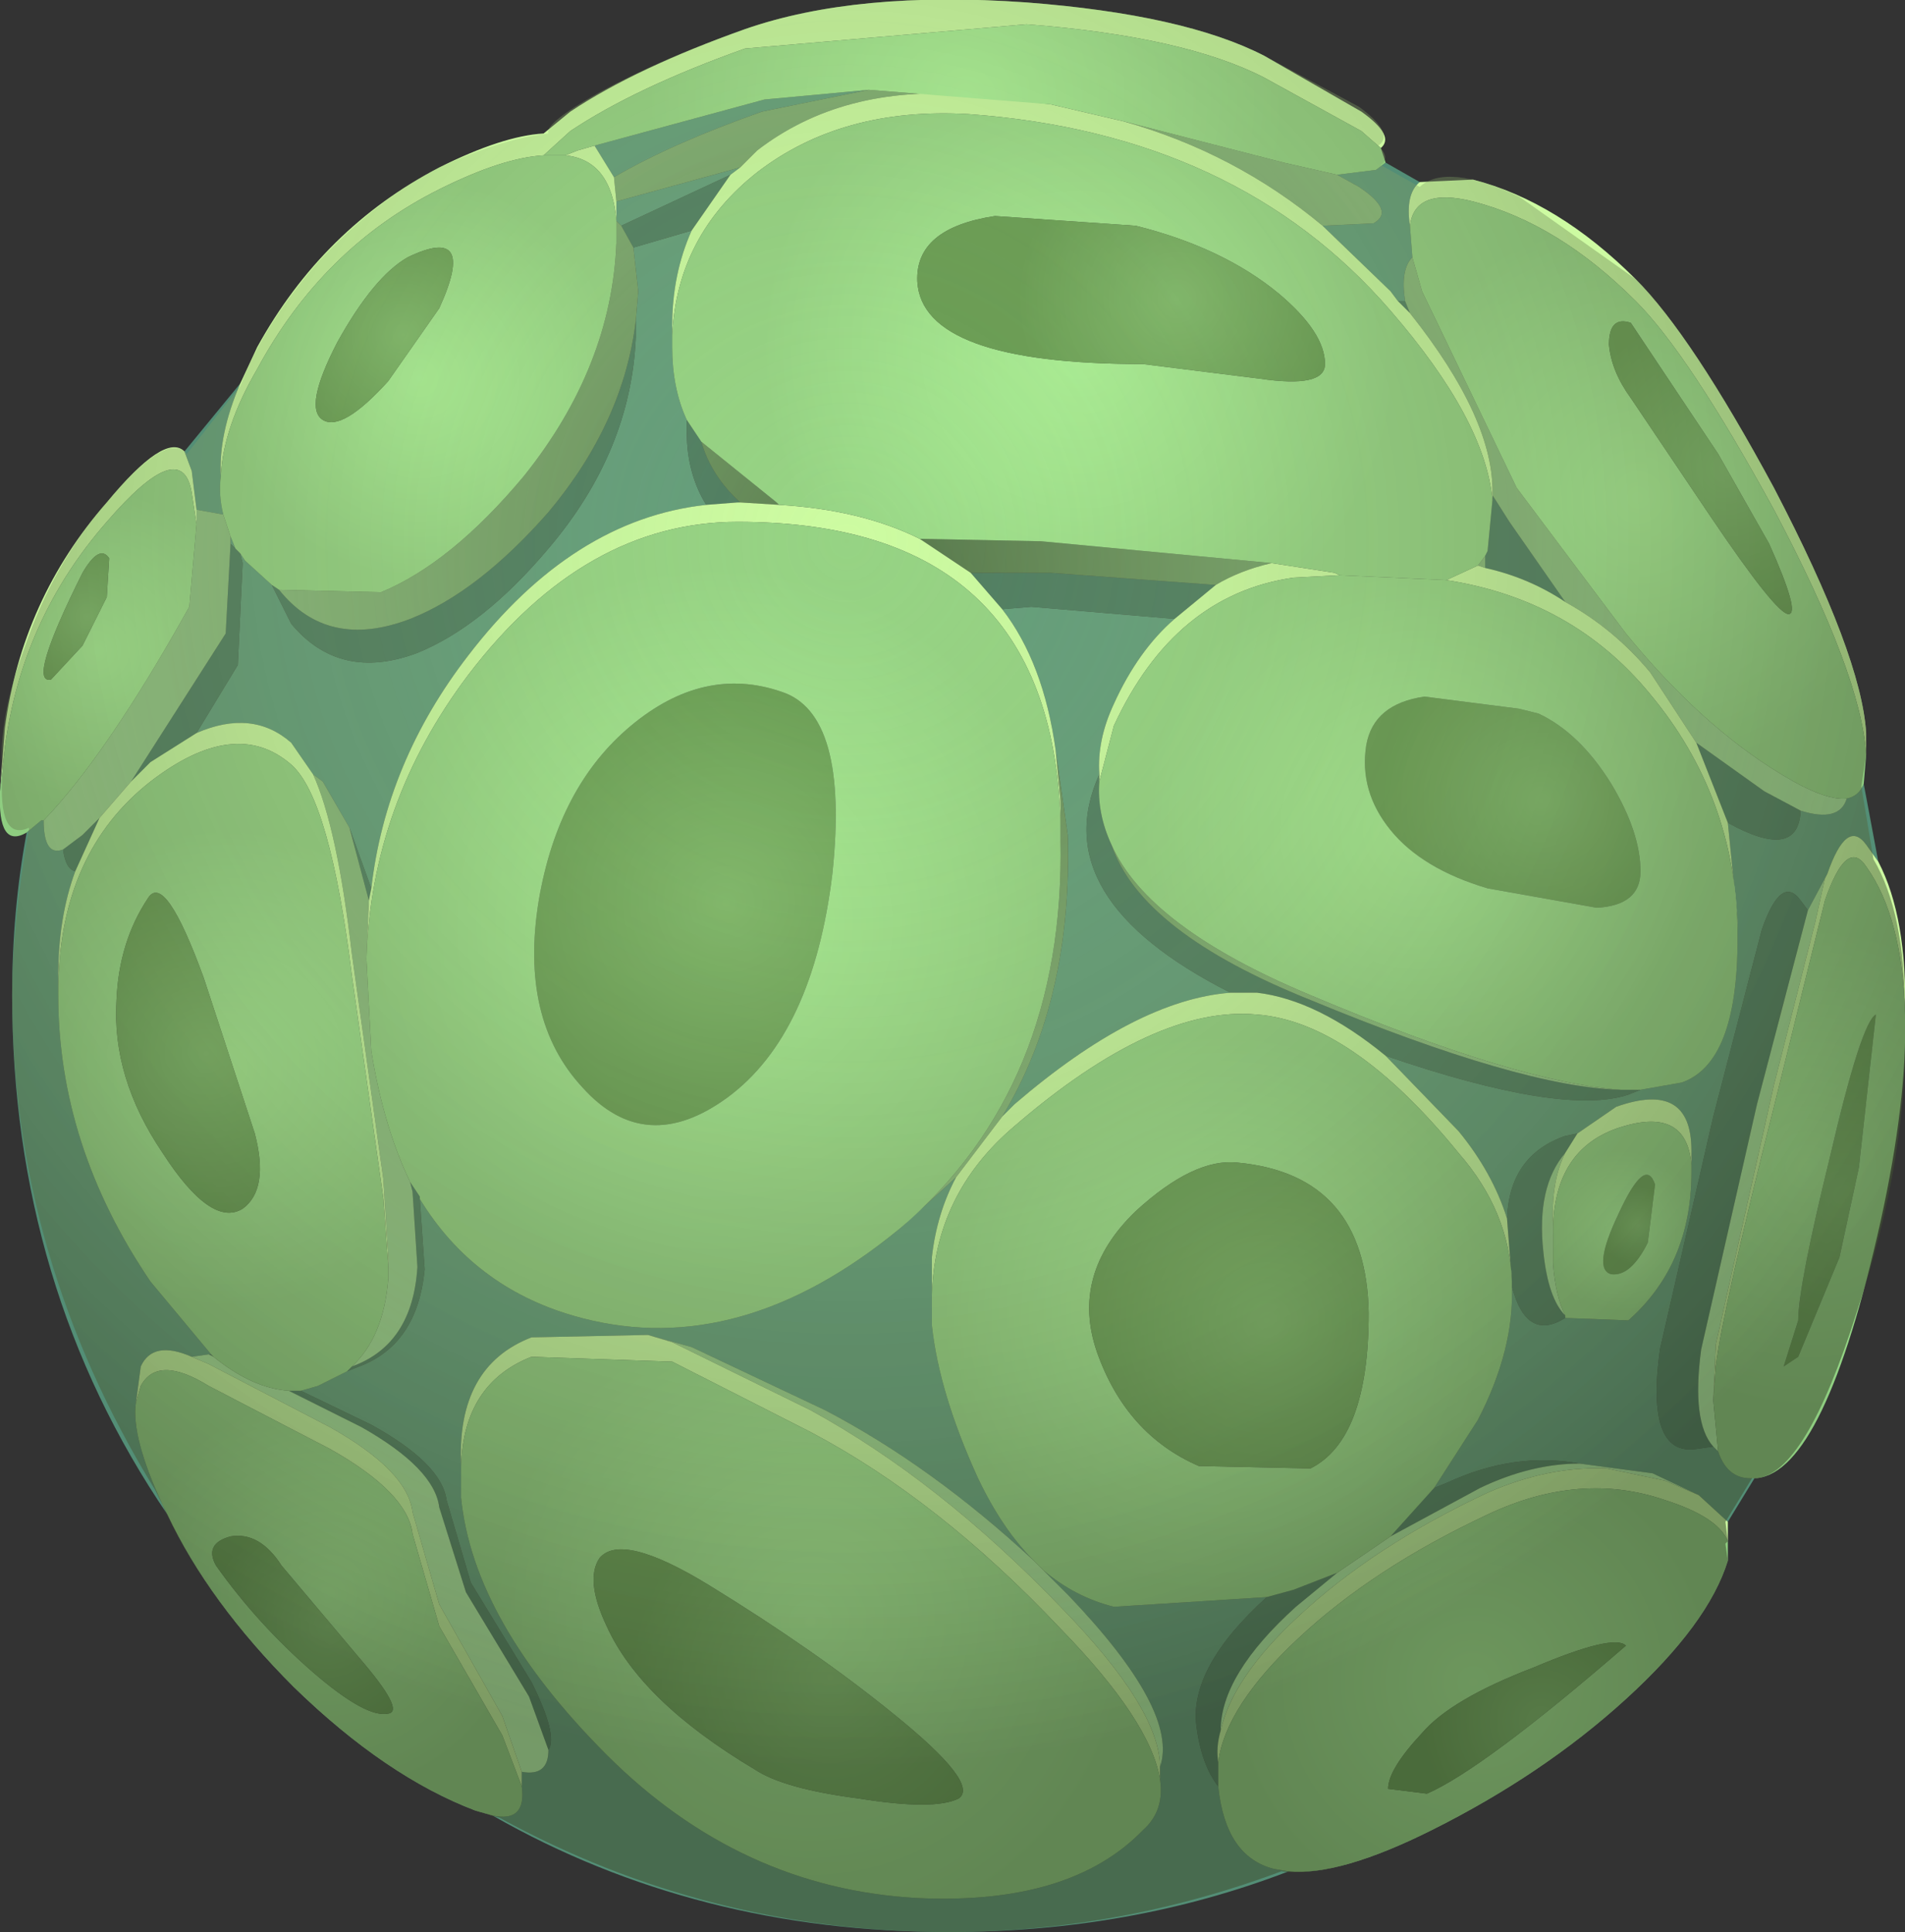 <?xml version="1.0" encoding="UTF-8" standalone="no"?>
<svg xmlns:xlink="http://www.w3.org/1999/xlink" height="39.8px" width="39.25px" xmlns="http://www.w3.org/2000/svg">
  <rect width="100%" height="100%" fill="#333333" stroke="none"/>
  <g transform="matrix(1.0, 0.0, 0.0, 1.0, 0.0, 0.0)">
    <use height="39.8" transform="matrix(1.0, 0.0, 0.0, 1.0, 0.0, 0.0)" width="39.25" xlink:href="#shape0"/>
  </g>
  <defs>
    <g id="shape0" transform="matrix(1.0, 0.0, 0.0, 1.0, 0.0, 0.0)">
      <path d="M12.25 3.0 L15.75 2.05 17.9 1.85 15.7 2.3 Q13.85 2.95 12.65 3.65 L12.25 3.0 M27.55 3.6 L28.35 3.5 28.55 3.35 29.25 3.75 Q28.95 4.0 29.05 4.65 L29.1 5.3 Q28.85 5.55 28.95 6.2 L28.8 6.2 28.65 6.0 27.25 4.65 28.3 4.6 Q28.75 4.35 28.0 3.85 L27.55 3.6 M38.4 16.15 L38.7 17.75 38.45 17.4 Q38.05 16.85 37.65 18.0 L37.25 18.75 37.1 18.55 Q36.7 18.0 36.3 19.15 L35.3 23.0 34.2 27.8 Q33.9 30.0 34.95 29.85 L35.3 29.8 35.4 29.9 Q35.6 30.5 36.15 30.45 L35.6 31.35 35.0 30.8 34.05 30.35 32.55 30.15 Q31.2 29.9 29.8 30.55 L29.55 30.65 30.45 29.25 Q31.2 27.8 31.15 26.5 31.45 27.65 32.25 27.15 L33.55 27.2 Q34.85 26.05 34.85 24.15 L34.85 24.0 34.85 23.7 Q34.85 22.25 33.3 22.8 L32.5 23.35 32.25 23.4 Q31.1 23.8 31.05 25.1 30.75 24.15 30.05 23.3 L28.55 21.75 Q32.2 23.0 33.55 22.55 L33.8 22.45 34.65 22.3 Q35.8 21.9 35.8 19.35 L35.8 19.15 35.8 18.95 35.6 16.95 Q37.05 17.75 37.1 16.7 37.9 16.95 38.05 16.45 38.3 16.4 38.4 16.15 M26.55 38.55 Q23.3 39.8 19.55 39.8 14.35 39.8 10.15 37.4 10.85 37.55 10.75 36.8 L10.75 36.5 Q11.3 36.6 11.3 36.05 11.5 35.75 10.95 34.65 L9.7 32.6 9.2 30.9 Q9.1 30.15 7.65 29.35 L6.2 28.65 6.55 28.55 7.15 28.25 7.4 28.15 Q8.6 27.7 8.75 26.15 L8.65 24.7 Q9.75 26.5 11.8 27.1 15.05 28.05 18.3 25.5 L18.55 25.3 19.7 24.25 Q19.3 25.0 19.2 25.9 L19.2 27.3 Q19.35 28.7 20.15 30.45 20.65 31.5 21.3 32.15 19.2 30.2 17.0 29.05 L14.25 27.75 13.35 27.5 10.95 27.55 Q9.4 28.15 9.5 30.2 L9.5 30.85 Q9.75 33.4 12.5 36.15 15.25 38.9 18.9 39.1 22.05 39.25 23.55 37.7 24.0 37.3 23.9 36.65 L23.9 36.4 Q24.3 35.25 22.0 32.85 L21.5 32.35 Q22.15 32.9 22.95 33.1 L26.1 32.9 Q24.5 34.35 24.65 35.55 24.75 36.35 25.1 36.8 25.25 38.25 26.25 38.5 L26.55 38.55 M3.45 31.2 Q0.25 26.5 0.25 20.5 0.25 18.75 0.55 17.15 L0.85 16.9 0.9 16.9 Q0.9 17.65 1.3 17.5 1.35 17.9 1.55 17.95 1.2 18.9 1.2 20.1 L1.2 20.3 1.2 20.5 Q1.2 23.6 3.1 26.4 L4.35 27.9 4.3 27.9 3.95 27.95 Q3.15 27.6 2.9 28.15 L2.8 28.9 Q2.7 29.6 3.35 31.0 L3.45 31.2 M3.8 9.3 L4.95 7.9 Q4.5 8.95 4.55 9.8 4.5 10.2 4.6 10.6 L4.05 10.5 3.95 9.7 3.8 9.3 M13.85 6.9 L13.85 7.15 Q13.85 8.0 14.15 8.65 L14.15 8.9 Q14.15 9.75 14.55 10.4 11.8 10.7 9.65 13.5 7.95 15.7 7.65 18.3 L7.2 17.05 6.65 16.1 6.45 15.95 6.0 15.3 Q5.2 14.6 4.05 15.1 L4.9 13.7 5.0 11.6 4.95 11.4 5.05 11.55 5.6 12.05 6.0 12.85 Q7.0 14.05 8.6 13.45 9.95 12.9 11.3 11.3 13.0 9.3 13.1 6.95 L13.1 6.6 13.15 6.0 13.05 5.1 14.25 4.75 Q13.85 5.65 13.85 6.7 L13.85 6.9 M25.35 20.45 Q23.4 20.6 20.9 22.75 L20.65 23.0 Q22.1 20.6 22.0 17.2 L21.75 15.45 Q21.5 13.65 20.65 12.55 L21.25 12.5 24.2 12.75 Q23.45 13.4 22.95 14.5 22.6 15.25 22.65 15.95 21.5 18.5 25.35 20.45 M4.75 11.2 L4.75 11.05 4.85 11.3 4.75 11.2 M15.25 3.45 L15.05 3.6 12.8 4.65 12.7 4.55 12.7 4.15 15.25 3.45" fill="#538e76" fill-rule="evenodd" stroke="none"/>
      <path d="M28.95 6.2 L29.05 6.45 28.8 6.2 28.95 6.2 M30.75 10.2 L31.1 10.75 32.25 12.4 Q31.5 11.9 30.6 11.7 L30.6 11.45 30.65 11.35 30.75 10.3 30.75 10.2 M34.95 15.3 L36.35 16.3 37.1 16.7 Q37.05 17.75 35.6 16.95 L34.95 15.3 M14.15 8.65 L14.45 9.1 Q14.65 9.8 15.25 10.35 L15.2 10.35 14.55 10.4 Q14.15 9.75 14.15 8.9 L14.15 8.65 M28.55 21.75 Q27.15 20.6 25.9 20.45 L25.35 20.45 Q21.5 18.5 22.65 15.95 L22.65 16.1 Q22.6 16.75 22.9 17.4 23.5 19.2 27.0 20.6 31.35 22.4 33.4 22.45 L33.8 22.45 33.55 22.55 Q32.2 23.0 28.55 21.75 M19.2 25.9 L19.2 26.7 19.2 27.3 19.2 25.9 M31.15 26.4 L31.05 25.1 Q31.1 23.8 32.25 23.4 L32.5 23.35 32.25 23.75 Q31.65 24.45 31.8 25.8 31.9 26.75 32.25 27.1 L32.25 27.15 Q31.45 27.65 31.15 26.5 L31.15 26.4 M29.55 30.65 L29.8 30.55 Q31.2 29.9 32.55 30.15 31.55 30.15 30.5 30.65 L28.65 31.65 29.55 30.65 M35.3 29.8 L34.95 29.85 Q33.9 30.0 34.2 27.8 L35.3 23.0 36.3 19.15 Q36.7 18.0 37.1 18.55 L37.25 18.75 36.2 22.75 35.05 27.8 Q34.85 29.3 35.3 29.8 M1.3 17.5 L1.7 17.2 2.05 16.85 1.55 17.95 Q1.35 17.9 1.3 17.5 M2.7 16.1 L4.65 13.05 4.75 11.2 4.85 11.3 4.95 11.4 5.0 11.6 4.9 13.7 4.05 15.1 3.1 15.7 2.7 16.1 M5.6 12.05 L5.75 12.15 Q6.75 13.4 8.45 12.75 9.85 12.2 11.3 10.55 12.85 8.7 13.1 6.6 L13.1 6.95 Q13.0 9.3 11.3 11.3 9.95 12.9 8.6 13.45 7.0 14.05 6.0 12.85 L5.6 12.05 M4.35 27.9 L4.4 27.95 4.3 27.9 4.35 27.9 M5.95 28.65 L6.2 28.65 7.65 29.35 Q9.1 30.15 9.2 30.9 L9.7 32.6 10.95 34.65 Q11.5 35.75 11.3 36.05 L10.9 34.95 9.6 32.8 9.05 31.05 Q8.95 30.25 7.45 29.4 L5.95 28.65 M7.15 28.25 L7.25 28.15 Q8.5 27.7 8.6 26.1 L8.5 24.55 8.45 24.35 8.65 24.65 8.65 24.7 8.75 26.15 Q8.6 27.7 7.4 28.15 L7.15 28.25 M15.05 3.6 L14.25 4.75 13.05 5.1 12.8 4.65 15.05 3.6 M7.65 18.3 L7.6 18.55 7.2 17.05 7.65 18.3 M20.65 12.55 L20.0 11.8 21.65 11.8 25.05 12.05 24.2 12.75 21.25 12.5 20.65 12.55 M26.1 32.9 L26.65 32.75 27.55 32.4 26.7 33.1 Q25.15 34.5 25.15 35.65 25.05 36.0 25.1 36.3 L25.1 36.75 25.1 36.8 Q24.75 36.35 24.65 35.55 24.5 34.35 26.1 32.9" fill="#3c6958" fill-rule="evenodd" stroke="none"/>
      <path d="M17.9 1.85 L21.65 2.15 19.95 1.95 Q17.35 1.75 15.6 3.1 L15.25 3.45 12.7 4.15 12.65 3.65 Q13.85 2.95 15.7 2.3 L17.9 1.85 M23.15 2.5 L26.45 3.35 27.55 3.6 28.0 3.85 Q28.75 4.35 28.3 4.6 L27.25 4.65 Q25.45 3.15 23.15 2.5 M29.1 5.3 L29.3 6.0 31.25 10.05 33.5 13.05 Q35.05 14.95 36.7 15.95 37.6 16.5 38.05 16.45 37.9 16.95 37.1 16.7 L36.35 16.3 34.95 15.3 34.0 13.85 Q33.25 12.95 32.25 12.4 L31.1 10.75 30.75 10.2 Q30.8 8.65 29.05 6.45 L28.95 6.2 Q28.85 5.55 29.1 5.3 M30.6 11.7 L30.45 11.65 30.6 11.45 30.6 11.7 M14.45 9.1 L16.0 10.35 16.05 10.4 15.25 10.35 Q14.65 9.8 14.45 9.1 M18.95 11.1 L21.45 11.15 26.2 11.6 Q25.55 11.75 25.05 12.05 L21.65 11.8 20.0 11.8 18.95 11.1 M20.65 23.0 L19.7 24.25 18.55 25.3 Q21.95 22.4 21.85 17.3 L21.85 16.9 21.85 16.5 21.75 15.45 22.0 17.2 Q22.1 20.6 20.65 23.0 M32.55 30.15 L34.05 30.35 35.0 30.8 34.3 30.5 33.1 30.25 Q31.9 30.2 30.65 30.75 28.3 31.85 26.75 33.3 25.4 34.55 25.15 35.65 25.15 34.5 26.7 33.1 L27.55 32.4 28.65 31.65 30.5 30.65 Q31.55 30.15 32.55 30.15 M32.25 23.75 Q31.95 24.35 32.0 25.25 L32.0 26.05 Q32.05 26.7 32.25 27.1 31.9 26.75 31.8 25.8 31.65 24.45 32.25 23.75 M35.3 29.8 Q34.85 29.3 35.05 27.8 L36.2 22.75 37.25 18.75 37.65 18.0 37.6 18.1 37.4 19.0 36.55 22.35 35.35 27.7 35.3 28.85 35.4 29.9 35.3 29.8 M22.9 17.4 Q23.65 19.1 27.0 20.5 31.25 22.3 33.4 22.45 31.35 22.4 27.0 20.6 23.5 19.2 22.9 17.4 M4.05 10.5 L4.6 10.6 4.75 11.05 4.75 11.2 4.65 13.05 2.7 16.1 2.05 16.85 1.7 17.2 1.3 17.5 Q0.9 17.65 0.9 16.9 2.2 15.55 3.9 12.5 L4.05 10.8 4.05 10.5 M5.75 12.15 L7.85 12.2 Q9.3 11.6 10.8 9.8 12.6 7.55 12.7 5.0 L12.7 4.55 12.8 4.65 13.05 5.1 13.15 6.0 13.1 6.6 Q12.85 8.7 11.3 10.55 9.85 12.2 8.45 12.75 6.75 13.4 5.75 12.15 M8.0 26.1 L8.0 25.9 7.9 24.3 7.25 19.65 Q6.95 17.05 6.45 15.95 L6.65 16.1 7.2 17.05 7.6 18.55 7.55 19.75 7.65 21.65 Q7.9 23.2 8.45 24.35 L8.5 24.55 8.6 26.1 Q8.5 27.7 7.25 28.15 7.9 27.55 8.0 26.35 L8.0 26.1 M4.4 27.95 Q5.2 28.6 5.95 28.65 L7.45 29.4 Q8.95 30.25 9.05 31.05 L9.6 32.8 10.9 34.95 11.3 36.05 Q11.3 36.6 10.75 36.5 L10.35 35.35 9.05 33.05 8.5 31.15 Q8.4 30.3 6.8 29.4 L4.3 28.1 3.95 27.95 4.3 27.9 4.4 27.95 M21.3 32.15 L21.5 32.35 22.0 32.85 Q24.3 35.25 23.9 36.4 23.9 35.2 21.85 33.1 19.35 30.5 16.7 29.05 L13.85 27.65 13.35 27.5 14.25 27.75 17.0 29.05 Q19.2 30.2 21.3 32.15" fill="url(#gradient0)" fill-rule="evenodd" stroke="none"/>
      <path d="M28.45 3.05 L28.05 2.7 26.05 1.6 Q24.4 0.75 21.15 0.5 L15.35 1.0 Q13.1 1.8 11.75 2.7 L11.2 3.2 Q10.35 3.25 9.05 3.9 6.65 5.1 5.3 7.6 4.6 8.8 4.55 9.8 4.5 8.95 4.95 7.9 L5.3 7.15 Q6.65 4.7 9.05 3.45 10.35 2.8 11.2 2.75 L11.75 2.3 Q13.1 1.4 15.35 0.6 17.65 -0.2 21.15 0.05 24.4 0.3 26.05 1.15 L28.05 2.3 Q28.75 2.8 28.45 3.05 M11.65 3.2 L11.9 3.1 12.25 3.0 12.65 3.65 12.7 4.15 12.7 4.55 Q12.6 3.3 11.65 3.2 M21.65 2.15 L23.15 2.5 Q25.45 3.15 27.25 4.65 L28.65 6.0 28.8 6.2 29.05 6.45 Q30.8 8.65 30.75 10.2 L30.75 10.3 Q30.6 8.65 28.65 6.4 25.5 2.75 19.95 2.35 17.35 2.2 15.6 3.55 13.95 4.85 13.85 6.9 L13.85 6.7 Q13.85 5.65 14.25 4.75 L15.05 3.6 15.25 3.45 15.6 3.1 Q17.35 1.75 19.95 1.95 L21.65 2.15 M29.25 3.75 L30.35 3.7 Q32.1 4.15 33.7 5.75 34.85 6.9 36.55 10.05 38.35 13.5 38.45 15.1 L38.45 15.55 Q38.35 13.9 36.55 10.5 34.8 7.3 33.7 6.2 32.1 4.6 30.35 4.15 29.15 3.85 29.05 4.65 28.95 4.0 29.25 3.75 M38.7 17.75 Q39.3 18.9 39.25 20.9 39.2 18.9 38.45 17.85 38.05 17.25 37.6 18.55 L36.55 22.8 Q35.5 26.95 35.35 28.15 L35.3 28.85 35.35 27.7 36.55 22.35 37.4 19.0 37.6 18.1 37.65 18.0 Q38.05 16.85 38.45 17.4 L38.7 17.75 M35.6 31.35 L35.6 31.75 Q35.4 31.25 34.3 30.9 32.55 30.3 30.65 31.2 28.3 32.3 26.75 33.75 25.25 35.15 25.1 36.3 25.05 36.0 25.15 35.65 25.4 34.55 26.75 33.3 28.3 31.85 30.65 30.75 31.9 30.2 33.1 30.25 L34.3 30.5 35.0 30.8 35.6 31.35 M0.0 16.3 L0.1 15.0 Q0.45 12.35 2.2 10.35 3.4 8.9 3.8 9.3 L3.95 9.7 4.05 10.5 4.05 10.8 3.95 10.15 Q3.75 8.95 2.2 10.75 0.45 12.75 0.1 15.4 L0.0 16.3 M32.25 12.4 Q33.25 12.95 34.0 13.85 L34.95 15.3 35.6 16.95 35.8 18.95 35.8 19.15 Q35.75 16.4 34.0 14.3 32.4 12.35 29.8 11.95 L30.45 11.65 30.6 11.7 Q31.5 11.9 32.25 12.4 M16.05 10.4 Q17.75 10.5 18.95 11.1 L20.0 11.8 20.65 12.55 Q21.5 13.65 21.75 15.45 L21.85 16.5 21.85 16.9 Q21.65 10.75 15.2 10.75 12.05 10.75 9.65 13.9 7.65 16.55 7.55 19.75 L7.6 18.55 7.65 18.3 Q7.95 15.7 9.65 13.5 11.8 10.7 14.55 10.4 L15.2 10.35 15.25 10.35 16.05 10.4 M26.2 11.6 L27.5 11.8 27.6 11.85 26.65 11.9 Q24.2 12.25 22.95 14.95 L22.65 16.1 22.65 15.95 Q22.6 15.25 22.95 14.5 23.45 13.4 24.2 12.75 L25.05 12.05 Q25.55 11.75 26.2 11.6 M28.55 21.75 L30.05 23.3 Q30.75 24.15 31.05 25.1 L31.15 26.4 Q31.1 24.95 30.05 23.75 27.85 21.05 25.9 20.9 23.8 20.7 20.9 23.2 19.25 24.6 19.2 26.7 L19.2 25.9 Q19.3 25.0 19.7 24.25 L20.65 23.0 20.9 22.75 Q23.4 20.6 25.35 20.45 L25.9 20.45 Q27.15 20.6 28.55 21.75 M32.5 23.35 L33.3 22.8 Q34.85 22.25 34.85 23.7 L34.85 24.0 Q34.75 22.75 33.3 23.25 32.05 23.7 32.0 25.25 31.95 24.35 32.25 23.75 L32.5 23.35 M2.05 16.85 L2.7 16.1 3.1 15.7 4.05 15.1 Q5.2 14.6 6.0 15.3 L6.45 15.95 Q6.95 17.05 7.25 19.65 L7.9 24.3 8.0 25.9 8.0 26.1 7.9 24.7 7.25 20.1 Q6.8 16.45 6.0 15.75 4.85 14.75 3.1 16.1 1.25 17.55 1.2 20.3 L1.2 20.1 Q1.2 18.9 1.55 17.95 L2.05 16.85 M13.35 27.5 L13.85 27.65 16.7 29.05 Q19.35 30.5 21.85 33.1 23.9 35.2 23.9 36.4 L23.9 36.65 Q23.7 35.45 21.85 33.55 19.35 30.9 16.7 29.5 L13.85 28.05 10.95 27.95 Q9.55 28.5 9.5 30.2 9.4 28.15 10.95 27.55 L13.35 27.5 M3.95 27.95 L4.3 28.1 6.8 29.4 Q8.4 30.3 8.5 31.15 L9.05 33.05 10.35 35.35 10.75 36.5 10.75 36.8 10.35 35.75 9.05 33.5 8.5 31.6 Q8.4 30.75 6.8 29.85 L4.3 28.55 Q3.25 27.9 2.9 28.55 L2.8 28.9 2.9 28.15 Q3.15 27.6 3.95 27.95" fill="#cdfba2" fill-rule="evenodd" stroke="none"/>
      <path d="M28.45 3.05 L28.55 3.35 28.35 3.5 27.55 3.6 26.45 3.35 23.15 2.5 21.65 2.15 17.9 1.85 15.75 2.05 12.25 3.0 11.9 3.1 11.65 3.2 11.2 3.2 11.75 2.7 Q13.1 1.8 15.35 1.0 L21.15 0.5 Q24.4 0.75 26.05 1.6 L28.05 2.7 28.45 3.05" fill="url(#gradient1)" fill-rule="evenodd" stroke="none"/>
      <path d="M30.45 11.65 L29.8 11.95 27.6 11.85 27.5 11.8 26.2 11.6 21.45 11.15 18.95 11.1 Q17.75 10.5 16.05 10.4 L16.0 10.35 14.45 9.1 14.15 8.65 Q13.85 8.0 13.85 7.15 L13.85 6.9 Q13.95 4.85 15.6 3.55 17.35 2.2 19.95 2.35 25.5 2.75 28.65 6.4 30.6 8.65 30.75 10.3 L30.65 11.35 30.6 11.45 30.45 11.65 M25.95 7.8 Q27.3 8.0 27.3 7.5 27.3 6.85 26.35 6.05 25.2 5.1 23.4 4.65 L20.5 4.45 Q18.85 4.7 18.9 5.8 19.0 7.5 23.55 7.5 L25.95 7.8" fill="url(#gradient2)" fill-rule="evenodd" stroke="none"/>
      <path d="M38.45 15.55 L38.4 16.15 Q38.3 16.4 38.05 16.45 37.6 16.5 36.7 15.95 35.05 14.95 33.5 13.05 L31.25 10.05 29.3 6.0 29.1 5.3 29.05 4.65 Q29.15 3.85 30.35 4.15 32.1 4.6 33.7 6.2 34.8 7.3 36.55 10.5 38.35 13.9 38.45 15.55 M35.25 10.65 Q36.6 12.65 36.85 12.65 37.1 12.65 36.45 11.2 L35.4 9.35 33.6 6.65 Q33.15 6.5 33.15 7.1 33.2 7.65 33.6 8.2 L35.25 10.65" fill="url(#gradient3)" fill-rule="evenodd" stroke="none"/>
      <path d="M35.25 10.65 L33.6 8.2 Q33.2 7.65 33.15 7.1 33.15 6.5 33.6 6.65 L35.4 9.35 36.45 11.2 Q37.1 12.65 36.85 12.65 36.6 12.65 35.25 10.65" fill="url(#gradient4)" fill-rule="evenodd" stroke="none"/>
      <path d="M33.2 16.15 Q33.8 17.15 33.8 17.95 33.8 18.65 32.9 18.7 L30.65 18.3 Q29.3 17.9 28.65 17.1 28.0 16.3 28.15 15.35 28.3 14.5 29.35 14.35 L31.3 14.6 31.7 14.7 Q32.55 15.1 33.2 16.15" fill="url(#gradient5)" fill-rule="evenodd" stroke="none"/>
      <path d="M29.8 11.95 Q32.4 12.35 34.0 14.3 35.75 16.4 35.8 19.15 L35.8 19.35 Q35.8 21.9 34.65 22.3 L33.8 22.45 33.4 22.45 Q31.25 22.3 27.0 20.5 23.65 19.1 22.9 17.4 22.6 16.75 22.65 16.1 L22.95 14.95 Q24.2 12.25 26.65 11.9 L27.6 11.85 29.8 11.95 M33.2 16.15 Q32.55 15.1 31.7 14.7 L31.3 14.6 29.35 14.35 Q28.3 14.5 28.15 15.35 28.0 16.3 28.65 17.1 29.3 17.9 30.65 18.3 L32.9 18.7 Q33.8 18.65 33.8 17.95 33.8 17.15 33.2 16.15" fill="url(#gradient6)" fill-rule="evenodd" stroke="none"/>
      <path d="M38.65 20.9 L38.3 24.05 37.9 25.9 37.05 27.95 36.75 28.15 37.05 27.2 Q37.05 26.5 37.7 23.85 38.35 21.05 38.65 20.9" fill="url(#gradient7)" fill-rule="evenodd" stroke="none"/>
      <path d="M39.25 20.9 Q39.3 22.65 38.75 25.15 37.6 30.3 36.2 30.45 L36.15 30.45 Q35.6 30.5 35.4 29.9 L35.3 28.85 35.35 28.15 Q35.5 26.95 36.55 22.8 L37.6 18.55 Q38.05 17.25 38.45 17.85 39.2 18.9 39.25 20.9 M38.65 20.9 Q38.35 21.05 37.7 23.85 37.05 26.5 37.05 27.2 L36.75 28.15 37.05 27.95 37.9 25.9 38.3 24.05 38.65 20.9" fill="url(#gradient8)" fill-rule="evenodd" stroke="none"/>
      <path d="M0.55 17.15 Q-0.05 17.5 0.0 16.3 L0.1 15.4 Q0.45 12.75 2.2 10.75 3.75 8.95 3.95 10.15 L4.05 10.8 3.9 12.5 Q2.2 15.55 0.9 16.9 L0.85 16.9 0.55 17.15 M2.2 12.3 L2.25 11.5 Q2.05 11.2 1.7 11.8 0.55 14.1 1.05 14.0 L1.7 13.3 2.2 12.3" fill="url(#gradient9)" fill-rule="evenodd" stroke="none"/>
      <path d="M11.2 3.2 L11.65 3.2 Q12.6 3.3 12.7 4.55 L12.7 5.0 Q12.6 7.55 10.8 9.8 9.3 11.6 7.85 12.2 L5.75 12.15 5.6 12.05 5.05 11.55 4.95 11.4 4.85 11.3 4.75 11.05 4.6 10.6 Q4.5 10.2 4.55 9.8 4.6 8.8 5.3 7.6 6.65 5.1 9.05 3.9 10.35 3.25 11.2 3.2 M9.05 6.35 Q9.85 4.6 8.4 5.3 7.7 5.7 6.95 7.05 6.25 8.4 6.65 8.65 7.05 8.9 8.0 7.85 L9.05 6.35" fill="url(#gradient10)" fill-rule="evenodd" stroke="none"/>
      <path d="M1.2 20.3 Q1.25 17.55 3.1 16.1 4.85 14.75 6.0 15.75 6.8 16.45 7.25 20.1 L7.9 24.7 8.0 26.1 8.0 26.35 Q7.9 27.55 7.25 28.15 L7.15 28.25 6.55 28.55 6.2 28.65 5.95 28.65 Q5.2 28.6 4.4 27.95 L4.35 27.9 3.1 26.4 Q1.2 23.6 1.2 20.5 L1.2 20.3 M3.05 18.5 Q2.45 19.4 2.4 20.6 2.3 22.2 3.35 23.75 4.35 25.3 5.0 24.9 5.55 24.5 5.25 23.35 L4.2 20.15 Q3.4 17.95 3.05 18.5" fill="url(#gradient11)" fill-rule="evenodd" stroke="none"/>
      <path d="M25.95 7.8 L23.55 7.5 Q19.0 7.5 18.9 5.8 18.85 4.7 20.5 4.45 L23.4 4.65 Q25.2 5.1 26.35 6.05 27.3 6.85 27.3 7.5 27.3 8.0 25.95 7.8" fill="url(#gradient12)" fill-rule="evenodd" stroke="none"/>
      <path d="M9.05 6.35 L8.0 7.85 Q7.05 8.9 6.65 8.65 6.25 8.4 6.95 7.05 7.7 5.7 8.4 5.3 9.85 4.6 9.05 6.35" fill="url(#gradient13)" fill-rule="evenodd" stroke="none"/>
      <path d="M13.0 14.95 Q14.5 13.7 16.1 14.25 17.5 14.7 17.15 18.0 16.75 21.3 15.0 22.6 13.3 23.85 12.0 22.4 10.7 21.0 11.1 18.55 11.5 16.2 13.0 14.95" fill="url(#gradient14)" fill-rule="evenodd" stroke="none"/>
      <path d="M7.55 19.75 Q7.65 16.55 9.65 13.9 12.05 10.75 15.2 10.75 21.65 10.75 21.85 16.9 L21.85 17.3 Q21.95 22.4 18.55 25.3 L18.3 25.5 Q15.05 28.05 11.8 27.1 9.75 26.5 8.65 24.7 L8.65 24.65 8.45 24.35 Q7.9 23.2 7.65 21.65 L7.55 19.75 M13.0 14.95 Q11.5 16.2 11.1 18.55 10.7 21.0 12.0 22.4 13.3 23.85 15.0 22.6 16.75 21.3 17.15 18.0 17.5 14.7 16.1 14.25 14.5 13.7 13.0 14.95" fill="url(#gradient15)" fill-rule="evenodd" stroke="none"/>
      <path d="M19.2 26.7 Q19.25 24.6 20.9 23.2 23.8 20.7 25.9 20.9 27.85 21.05 30.05 23.75 31.1 24.95 31.15 26.4 L31.15 26.5 Q31.2 27.8 30.45 29.25 L29.55 30.65 28.65 31.65 27.55 32.4 26.65 32.75 26.1 32.9 22.95 33.1 Q22.15 32.9 21.5 32.35 L21.3 32.15 Q20.65 31.5 20.15 30.45 19.35 28.7 19.2 27.3 L19.2 26.7 M24.7 30.2 L27.0 30.25 Q28.2 29.65 28.2 27.05 28.15 24.2 25.5 23.95 24.6 23.85 23.4 24.95 22.05 26.25 22.6 27.85 23.2 29.55 24.7 30.2" fill="url(#gradient16)" fill-rule="evenodd" stroke="none"/>
      <path d="M24.7 30.2 Q23.2 29.55 22.6 27.85 22.05 26.25 23.4 24.95 24.6 23.85 25.5 23.95 28.15 24.2 28.2 27.05 28.2 29.65 27.0 30.25 L24.7 30.2" fill="url(#gradient17)" fill-rule="evenodd" stroke="none"/>
      <path d="M9.5 30.2 Q9.55 28.5 10.95 27.95 L13.85 28.05 16.7 29.5 Q19.35 30.9 21.85 33.55 23.7 35.45 23.9 36.65 24.0 37.3 23.55 37.7 22.05 39.25 18.9 39.1 15.25 38.9 12.5 36.15 9.75 33.4 9.5 30.85 L9.5 30.2 M12.35 32.1 Q12.05 32.55 12.5 33.5 13.2 35.05 15.55 36.45 16.15 36.85 17.7 37.05 19.25 37.3 19.75 37.05 20.2 36.75 18.4 35.3 16.8 34.0 14.6 32.65 12.8 31.55 12.35 32.1" fill="url(#gradient18)" fill-rule="evenodd" stroke="none"/>
      <path d="M10.15 37.4 L9.8 37.3 Q7.95 36.6 6.05 34.75 4.3 33.0 3.45 31.2 L3.35 31.0 Q2.7 29.6 2.8 28.9 L2.9 28.55 Q3.25 27.9 4.3 28.55 L6.8 29.85 Q8.4 30.75 8.5 31.6 L9.05 33.5 10.35 35.75 10.75 36.8 Q10.85 37.55 10.15 37.4 M8.0 35.3 Q8.35 35.25 7.4 34.15 L5.8 32.25 Q5.35 31.55 4.75 31.65 4.2 31.8 4.45 32.25 5.3 33.45 6.45 34.45 7.55 35.4 8.0 35.3" fill="url(#gradient19)" fill-rule="evenodd" stroke="none"/>
      <path d="M35.6 31.75 L35.6 32.15 Q35.2 33.45 33.5 35.0 31.8 36.55 29.5 37.7 27.6 38.65 26.55 38.55 L26.25 38.5 Q25.25 38.25 25.1 36.8 L25.1 36.75 25.1 36.3 Q25.25 35.15 26.75 33.75 28.3 32.3 30.65 31.2 32.55 30.3 34.3 30.9 35.4 31.25 35.6 31.75 M29.3 35.7 Q28.6 36.45 28.6 36.85 L29.4 36.95 Q30.55 36.45 33.5 33.9 33.25 33.65 31.6 34.35 29.9 35.0 29.3 35.7" fill="url(#gradient20)" fill-rule="evenodd" stroke="none"/>
      <path d="M34.1 24.4 L33.95 25.6 Q33.6 26.3 33.2 26.25 32.8 26.15 33.35 25.0 33.9 23.8 34.1 24.4" fill="url(#gradient21)" fill-rule="evenodd" stroke="none"/>
      <path d="M34.85 24.0 L34.85 24.15 Q34.85 26.05 33.55 27.2 L32.25 27.15 32.25 27.1 Q32.05 26.7 32.0 26.05 L32.0 25.25 Q32.05 23.7 33.3 23.25 34.75 22.75 34.85 24.0 M34.1 24.4 Q33.9 23.8 33.35 25.0 32.8 26.15 33.2 26.25 33.6 26.3 33.95 25.6 L34.1 24.4" fill="url(#gradient22)" fill-rule="evenodd" stroke="none"/>
      <path d="M2.2 12.3 L1.7 13.3 1.05 14.0 Q0.55 14.1 1.7 11.8 2.05 11.2 2.25 11.5 L2.2 12.3" fill="url(#gradient23)" fill-rule="evenodd" stroke="none"/>
      <path d="M3.05 18.5 Q3.4 17.95 4.2 20.15 L5.25 23.35 Q5.55 24.5 5.0 24.9 4.35 25.3 3.35 23.75 2.3 22.2 2.4 20.6 2.45 19.4 3.05 18.5" fill="url(#gradient24)" fill-rule="evenodd" stroke="none"/>
      <path d="M8.0 35.3 Q7.55 35.4 6.45 34.45 5.3 33.45 4.45 32.25 4.2 31.8 4.75 31.65 5.35 31.55 5.8 32.25 L7.4 34.15 Q8.35 35.25 8.0 35.3" fill="url(#gradient25)" fill-rule="evenodd" stroke="none"/>
      <path d="M12.35 32.1 Q12.8 31.55 14.6 32.65 16.8 34.0 18.4 35.3 20.2 36.75 19.75 37.05 19.25 37.3 17.7 37.05 16.15 36.85 15.55 36.45 13.2 35.05 12.5 33.5 12.05 32.55 12.35 32.1" fill="url(#gradient26)" fill-rule="evenodd" stroke="none"/>
      <path d="M29.3 35.7 Q29.9 35.0 31.6 34.35 33.25 33.65 33.5 33.9 30.55 36.45 29.4 36.95 L28.6 36.85 Q28.6 36.45 29.3 35.7" fill="url(#gradient27)" fill-rule="evenodd" stroke="none"/>
      <path d="M33.7 5.75 Q34.85 6.9 36.55 10.05 38.35 13.5 38.45 15.1 L38.45 15.5 38.45 15.55 38.35 16.2 38.6 17.7 Q39.25 18.8 39.25 20.85 39.35 23.75 38.25 27.05 37.2 30.35 36.2 30.45 L36.1 30.45 35.55 31.35 35.6 31.75 35.55 31.8 35.6 32.15 Q35.2 33.45 33.5 35.0 31.8 36.55 29.5 37.7 27.5 38.7 26.4 38.55 23.05 39.8 19.55 39.8 14.6 39.8 10.3 37.45 L9.8 37.3 Q7.95 36.6 6.05 34.75 4.2 32.9 3.35 31.0 L3.2 30.7 Q0.25 25.9 0.25 20.5 0.25 19.05 0.6 17.05 -0.05 17.35 0.05 15.9 -0.05 14.85 0.5 13.35 1.1 11.6 2.2 10.35 3.45 8.85 3.85 9.35 L4.95 7.95 Q5.45 6.65 6.55 5.4 7.7 4.15 9.05 3.45 10.35 2.85 11.3 2.75 11.2 2.55 12.35 1.9 13.65 1.2 15.35 0.6 17.65 -0.2 21.15 0.05 24.4 0.3 26.05 1.15 L28.0 2.2 Q28.75 2.75 28.4 3.0 28.65 3.25 28.45 3.4 L29.25 3.85 Q29.8 3.35 31.3 4.05 L33.7 5.75" fill="url(#gradient28)" fill-rule="evenodd" stroke="none"/>
    </g>
    <radialGradient cx="0" cy="0" gradientTransform="matrix(0.01, 0.029, 0.029, -0.01, 18.4, 12.0)" gradientUnits="userSpaceOnUse" id="gradient0" r="819.2" spreadMethod="pad">
      <stop offset="0.0" stop-color="#43613d"/>
      <stop offset="1.0" stop-color="#bcfbb0"/>
    </radialGradient>
    <radialGradient cx="0" cy="0" gradientTransform="matrix(0.008, 0.0, 0.0, -0.008, 19.9, 2.0)" gradientUnits="userSpaceOnUse" id="gradient1" r="819.2" spreadMethod="pad">
      <stop offset="0.0" stop-color="#a9f297"/>
      <stop offset="1.0" stop-color="#8ecd80"/>
    </radialGradient>
    <radialGradient cx="0" cy="0" gradientTransform="matrix(0.008, 0.0, 0.0, -0.008, 22.25, 7.2)" gradientUnits="userSpaceOnUse" id="gradient2" r="819.2" spreadMethod="pad">
      <stop offset="0.0" stop-color="#a9f297"/>
      <stop offset="1.0" stop-color="#8ecd80"/>
    </radialGradient>
    <radialGradient cx="0" cy="0" gradientTransform="matrix(0.007, 0.0, 0.0, -0.007, 33.75, 10.25)" gradientUnits="userSpaceOnUse" id="gradient3" r="819.2" spreadMethod="pad">
      <stop offset="0.0" stop-color="#a9f297"/>
      <stop offset="1.0" stop-color="#8ecd80"/>
    </radialGradient>
    <radialGradient cx="0" cy="0" gradientTransform="matrix(0.004, 0.0, 0.0, -0.004, 35.55, 9.65)" gradientUnits="userSpaceOnUse" id="gradient4" r="819.2" spreadMethod="pad">
      <stop offset="0.0" stop-color="#76b164"/>
      <stop offset="1.0" stop-color="#598d47"/>
    </radialGradient>
    <radialGradient cx="0" cy="0" gradientTransform="matrix(0.004, 0.0, 0.0, -0.004, 31.75, 16.5)" gradientUnits="userSpaceOnUse" id="gradient5" r="819.2" spreadMethod="pad">
      <stop offset="0.0" stop-color="#76b164"/>
      <stop offset="1.0" stop-color="#598d47"/>
    </radialGradient>
    <radialGradient cx="0" cy="0" gradientTransform="matrix(0.007, 0.0, 0.0, -0.007, 29.25, 17.1)" gradientUnits="userSpaceOnUse" id="gradient6" r="819.2" spreadMethod="pad">
      <stop offset="0.0" stop-color="#a9f297"/>
      <stop offset="1.0" stop-color="#8ecd80"/>
    </radialGradient>
    <radialGradient cx="0" cy="0" gradientTransform="matrix(0.005, 0.0, 0.0, -0.005, 37.95, 24.6)" gradientUnits="userSpaceOnUse" id="gradient7" r="819.2" spreadMethod="pad">
      <stop offset="0.0" stop-color="#76b164"/>
      <stop offset="1.0" stop-color="#598d47"/>
    </radialGradient>
    <radialGradient cx="0" cy="0" gradientTransform="matrix(0.006, 0.0, 0.0, -0.006, 37.25, 24.05)" gradientUnits="userSpaceOnUse" id="gradient8" r="819.2" spreadMethod="pad">
      <stop offset="0.0" stop-color="#a9f297"/>
      <stop offset="1.0" stop-color="#8ecd80"/>
    </radialGradient>
    <radialGradient cx="0" cy="0" gradientTransform="matrix(0.004, 0.0, 0.0, -0.004, 2.0, 13.4)" gradientUnits="userSpaceOnUse" id="gradient9" r="819.2" spreadMethod="pad">
      <stop offset="0.0" stop-color="#a9f297"/>
      <stop offset="1.0" stop-color="#8ecd80"/>
    </radialGradient>
    <radialGradient cx="0" cy="0" gradientTransform="matrix(0.005, 0.0, 0.0, -0.005, 8.65, 7.8)" gradientUnits="userSpaceOnUse" id="gradient10" r="819.2" spreadMethod="pad">
      <stop offset="0.0" stop-color="#a9f297"/>
      <stop offset="1.0" stop-color="#8ecd80"/>
    </radialGradient>
    <radialGradient cx="0" cy="0" gradientTransform="matrix(0.006, 0.0, 0.0, -0.006, 4.65, 22.0)" gradientUnits="userSpaceOnUse" id="gradient11" r="819.2" spreadMethod="pad">
      <stop offset="0.0" stop-color="#a9f297"/>
      <stop offset="1.0" stop-color="#8ecd80"/>
    </radialGradient>
    <radialGradient cx="0" cy="0" gradientTransform="matrix(0.004, 0.0, 0.0, -0.004, 24.25, 6.15)" gradientUnits="userSpaceOnUse" id="gradient12" r="819.2" spreadMethod="pad">
      <stop offset="0.0" stop-color="#76b164"/>
      <stop offset="1.0" stop-color="#598d47"/>
    </radialGradient>
    <radialGradient cx="0" cy="0" gradientTransform="matrix(0.003, 0.0, 0.0, -0.003, 8.3, 6.9)" gradientUnits="userSpaceOnUse" id="gradient13" r="819.2" spreadMethod="pad">
      <stop offset="0.0" stop-color="#76b164"/>
      <stop offset="1.0" stop-color="#598d47"/>
    </radialGradient>
    <radialGradient cx="0" cy="0" gradientTransform="matrix(0.006, 0.0, 0.0, -0.006, 14.95, 18.6)" gradientUnits="userSpaceOnUse" id="gradient14" r="819.2" spreadMethod="pad">
      <stop offset="0.0" stop-color="#76b164"/>
      <stop offset="1.0" stop-color="#598d47"/>
    </radialGradient>
    <radialGradient cx="0" cy="0" gradientTransform="matrix(0.009, 0.0, 0.0, -0.009, 14.7, 19.05)" gradientUnits="userSpaceOnUse" id="gradient15" r="819.2" spreadMethod="pad">
      <stop offset="0.0" stop-color="#a9f297"/>
      <stop offset="1.0" stop-color="#8ecd80"/>
    </radialGradient>
    <radialGradient cx="0" cy="0" gradientTransform="matrix(0.007, 0.0, 0.0, -0.007, 25.15, 27.05)" gradientUnits="userSpaceOnUse" id="gradient16" r="819.2" spreadMethod="pad">
      <stop offset="0.0" stop-color="#a9f297"/>
      <stop offset="1.0" stop-color="#8ecd80"/>
    </radialGradient>
    <radialGradient cx="0" cy="0" gradientTransform="matrix(0.005, 0.0, 0.0, -0.005, 26.1, 27.2)" gradientUnits="userSpaceOnUse" id="gradient17" r="819.2" spreadMethod="pad">
      <stop offset="0.0" stop-color="#76b164"/>
      <stop offset="1.0" stop-color="#598d47"/>
    </radialGradient>
    <radialGradient cx="0" cy="0" gradientTransform="matrix(0.008, 0.0, 0.0, -0.008, 16.7, 33.4)" gradientUnits="userSpaceOnUse" id="gradient18" r="819.2" spreadMethod="pad">
      <stop offset="0.0" stop-color="#a9f297"/>
      <stop offset="1.0" stop-color="#8ecd80"/>
    </radialGradient>
    <radialGradient cx="0" cy="0" gradientTransform="matrix(0.005, 0.0, 0.0, -0.005, 6.75, 32.85)" gradientUnits="userSpaceOnUse" id="gradient19" r="819.2" spreadMethod="pad">
      <stop offset="0.0" stop-color="#a9f297"/>
      <stop offset="1.0" stop-color="#8ecd80"/>
    </radialGradient>
    <radialGradient cx="0" cy="0" gradientTransform="matrix(0.006, 0.0, 0.0, -0.006, 30.35, 34.65)" gradientUnits="userSpaceOnUse" id="gradient20" r="819.2" spreadMethod="pad">
      <stop offset="0.0" stop-color="#a9f297"/>
      <stop offset="1.0" stop-color="#8ecd80"/>
    </radialGradient>
    <radialGradient cx="0" cy="0" gradientTransform="matrix(0.001, 0.0, 0.0, -0.001, 33.75, 25.25)" gradientUnits="userSpaceOnUse" id="gradient21" r="819.2" spreadMethod="pad">
      <stop offset="0.0" stop-color="#76b164"/>
      <stop offset="1.0" stop-color="#598d47"/>
    </radialGradient>
    <radialGradient cx="0" cy="0" gradientTransform="matrix(0.002, 0.0, 0.0, -0.002, 33.4, 25.35)" gradientUnits="userSpaceOnUse" id="gradient22" r="819.2" spreadMethod="pad">
      <stop offset="0.0" stop-color="#a9f297"/>
      <stop offset="1.0" stop-color="#8ecd80"/>
    </radialGradient>
    <radialGradient cx="0" cy="0" gradientTransform="matrix(0.002, 0.0, 0.0, -0.002, 1.8, 12.7)" gradientUnits="userSpaceOnUse" id="gradient23" r="819.2" spreadMethod="pad">
      <stop offset="0.0" stop-color="#76b164"/>
      <stop offset="1.0" stop-color="#598d47"/>
    </radialGradient>
    <radialGradient cx="0" cy="0" gradientTransform="matrix(0.004, 0.0, 0.0, -0.004, 4.25, 21.7)" gradientUnits="userSpaceOnUse" id="gradient24" r="819.2" spreadMethod="pad">
      <stop offset="0.0" stop-color="#76b164"/>
      <stop offset="1.0" stop-color="#598d47"/>
    </radialGradient>
    <radialGradient cx="0" cy="0" gradientTransform="matrix(0.003, 0.0, 0.0, -0.003, 6.75, 33.5)" gradientUnits="userSpaceOnUse" id="gradient25" r="819.2" spreadMethod="pad">
      <stop offset="0.0" stop-color="#76b164"/>
      <stop offset="1.0" stop-color="#598d47"/>
    </radialGradient>
    <radialGradient cx="0" cy="0" gradientTransform="matrix(0.005, 0.0, 0.0, -0.005, 17.1, 34.55)" gradientUnits="userSpaceOnUse" id="gradient26" r="819.2" spreadMethod="pad">
      <stop offset="0.0" stop-color="#76b164"/>
      <stop offset="1.0" stop-color="#598d47"/>
    </radialGradient>
    <radialGradient cx="0" cy="0" gradientTransform="matrix(0.003, 0.0, 0.0, -0.003, 31.75, 35.45)" gradientUnits="userSpaceOnUse" id="gradient27" r="819.2" spreadMethod="pad">
      <stop offset="0.0" stop-color="#76b164"/>
      <stop offset="1.0" stop-color="#598d47"/>
    </radialGradient>
    <radialGradient cx="0" cy="0" gradientTransform="matrix(0.007, 0.03, 0.03, -0.007, 17.45, 11.15)" gradientUnits="userSpaceOnUse" id="gradient28" r="819.2" spreadMethod="pad">
      <stop offset="0.0" stop-color="#cbfb9e" stop-opacity="0.129"/>
      <stop offset="1.0" stop-color="#405132" stop-opacity="0.569"/>
    </radialGradient>
  </defs>
</svg>
